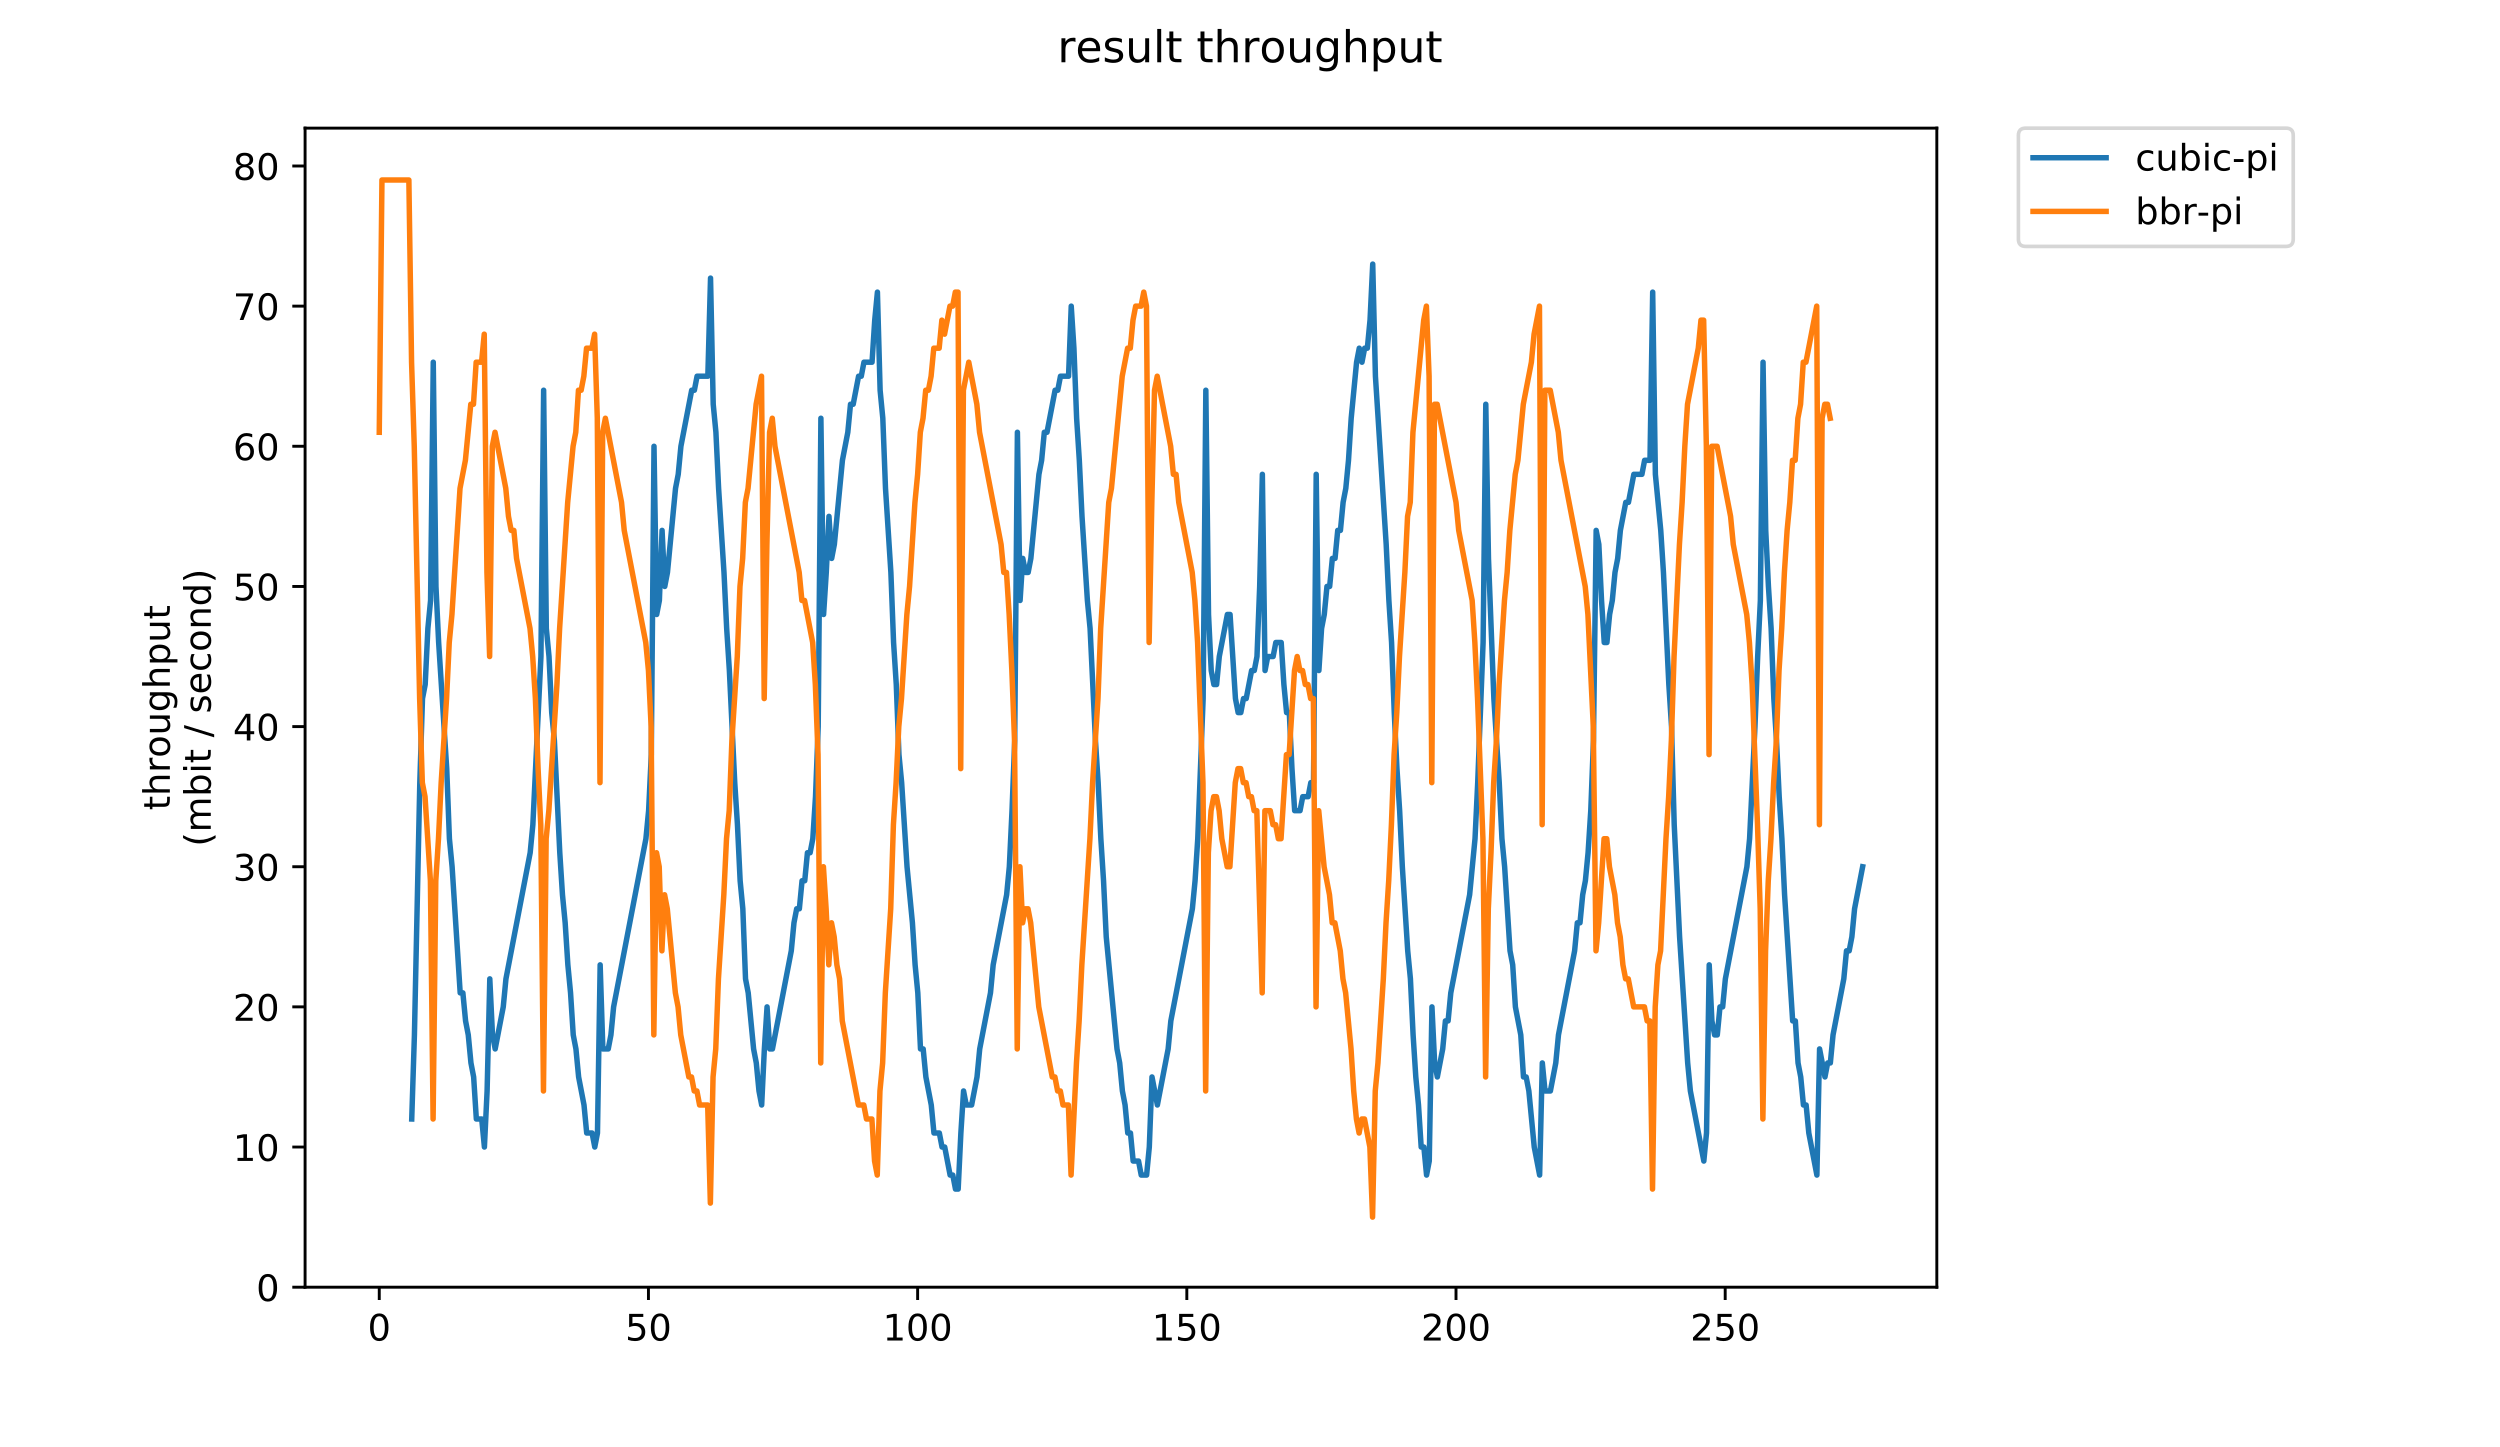 <?xml version="1.0" encoding="utf-8" standalone="no"?>
<!DOCTYPE svg PUBLIC "-//W3C//DTD SVG 1.1//EN"
  "http://www.w3.org/Graphics/SVG/1.1/DTD/svg11.dtd">
<!-- Created with matplotlib (https://matplotlib.org/) -->
<svg height="396pt" version="1.1" viewBox="0 0 684 396" width="684pt" xmlns="http://www.w3.org/2000/svg" xmlns:xlink="http://www.w3.org/1999/xlink">
 <defs>
  <style type="text/css">
*{stroke-linecap:butt;stroke-linejoin:round;}
  </style>
 </defs>
 <g id="figure_1">
  <g id="patch_1">
   <path d="M 0 396 
L 684 396 
L 684 0 
L 0 0 
z
" style="fill:#ffffff;"/>
  </g>
  <g id="axes_1">
   <g id="patch_2">
    <path d="M 83.472 352.174 
L 529.913 352.174 
L 529.913 35.062 
L 83.472 35.062 
z
" style="fill:#ffffff;"/>
   </g>
   <g id="matplotlib.axis_1">
    <g id="xtick_1">
     <g id="line2d_1">
      <defs>
       <path d="M 0 0 
L 0 3.5 
" id="m5ef81ee1d2" style="stroke:#000000;stroke-width:0.8;"/>
      </defs>
      <g>
       <use style="stroke:#000000;stroke-width:0.8;" x="103.765" xlink:href="#m5ef81ee1d2" y="352.174"/>
      </g>
     </g>
     <g id="text_1">
      <!-- 0 -->
      <defs>
       <path d="M 31.781 66.406 
Q 24.172 66.406 20.328 58.906 
Q 16.5 51.422 16.5 36.375 
Q 16.5 21.391 20.328 13.891 
Q 24.172 6.391 31.781 6.391 
Q 39.453 6.391 43.281 13.891 
Q 47.125 21.391 47.125 36.375 
Q 47.125 51.422 43.281 58.906 
Q 39.453 66.406 31.781 66.406 
z
M 31.781 74.219 
Q 44.047 74.219 50.516 64.516 
Q 56.984 54.828 56.984 36.375 
Q 56.984 17.969 50.516 8.266 
Q 44.047 -1.422 31.781 -1.422 
Q 19.531 -1.422 13.062 8.266 
Q 6.594 17.969 6.594 36.375 
Q 6.594 54.828 13.062 64.516 
Q 19.531 74.219 31.781 74.219 
z
" id="DejaVuSans-48"/>
      </defs>
      <g transform="translate(100.584 366.773)scale(0.1 -0.1)">
       <use xlink:href="#DejaVuSans-48"/>
      </g>
     </g>
    </g>
    <g id="xtick_2">
     <g id="line2d_2">
      <g>
       <use style="stroke:#000000;stroke-width:0.8;" x="177.415" xlink:href="#m5ef81ee1d2" y="352.174"/>
      </g>
     </g>
     <g id="text_2">
      <!-- 50 -->
      <defs>
       <path d="M 10.797 72.906 
L 49.516 72.906 
L 49.516 64.594 
L 19.828 64.594 
L 19.828 46.734 
Q 21.969 47.469 24.109 47.828 
Q 26.266 48.188 28.422 48.188 
Q 40.625 48.188 47.75 41.5 
Q 54.891 34.812 54.891 23.391 
Q 54.891 11.625 47.562 5.094 
Q 40.234 -1.422 26.906 -1.422 
Q 22.312 -1.422 17.547 -0.641 
Q 12.797 0.141 7.719 1.703 
L 7.719 11.625 
Q 12.109 9.234 16.797 8.062 
Q 21.484 6.891 26.703 6.891 
Q 35.156 6.891 40.078 11.328 
Q 45.016 15.766 45.016 23.391 
Q 45.016 31 40.078 35.438 
Q 35.156 39.891 26.703 39.891 
Q 22.75 39.891 18.812 39.016 
Q 14.891 38.141 10.797 36.281 
z
" id="DejaVuSans-53"/>
      </defs>
      <g transform="translate(171.052 366.773)scale(0.1 -0.1)">
       <use xlink:href="#DejaVuSans-53"/>
       <use x="63.623" xlink:href="#DejaVuSans-48"/>
      </g>
     </g>
    </g>
    <g id="xtick_3">
     <g id="line2d_3">
      <g>
       <use style="stroke:#000000;stroke-width:0.8;" x="251.064" xlink:href="#m5ef81ee1d2" y="352.174"/>
      </g>
     </g>
     <g id="text_3">
      <!-- 100 -->
      <defs>
       <path d="M 12.406 8.297 
L 28.516 8.297 
L 28.516 63.922 
L 10.984 60.406 
L 10.984 69.391 
L 28.422 72.906 
L 38.281 72.906 
L 38.281 8.297 
L 54.391 8.297 
L 54.391 0 
L 12.406 0 
z
" id="DejaVuSans-49"/>
      </defs>
      <g transform="translate(241.521 366.773)scale(0.1 -0.1)">
       <use xlink:href="#DejaVuSans-49"/>
       <use x="63.623" xlink:href="#DejaVuSans-48"/>
       <use x="127.246" xlink:href="#DejaVuSans-48"/>
      </g>
     </g>
    </g>
    <g id="xtick_4">
     <g id="line2d_4">
      <g>
       <use style="stroke:#000000;stroke-width:0.8;" x="324.714" xlink:href="#m5ef81ee1d2" y="352.174"/>
      </g>
     </g>
     <g id="text_4">
      <!-- 150 -->
      <g transform="translate(315.17 366.773)scale(0.1 -0.1)">
       <use xlink:href="#DejaVuSans-49"/>
       <use x="63.623" xlink:href="#DejaVuSans-53"/>
       <use x="127.246" xlink:href="#DejaVuSans-48"/>
      </g>
     </g>
    </g>
    <g id="xtick_5">
     <g id="line2d_5">
      <g>
       <use style="stroke:#000000;stroke-width:0.8;" x="398.364" xlink:href="#m5ef81ee1d2" y="352.174"/>
      </g>
     </g>
     <g id="text_5">
      <!-- 200 -->
      <defs>
       <path d="M 19.188 8.297 
L 53.609 8.297 
L 53.609 0 
L 7.328 0 
L 7.328 8.297 
Q 12.938 14.109 22.625 23.891 
Q 32.328 33.688 34.812 36.531 
Q 39.547 41.844 41.422 45.531 
Q 43.312 49.219 43.312 52.781 
Q 43.312 58.594 39.234 62.25 
Q 35.156 65.922 28.609 65.922 
Q 23.969 65.922 18.812 64.312 
Q 13.672 62.703 7.812 59.422 
L 7.812 69.391 
Q 13.766 71.781 18.938 73 
Q 24.125 74.219 28.422 74.219 
Q 39.75 74.219 46.484 68.547 
Q 53.219 62.891 53.219 53.422 
Q 53.219 48.922 51.531 44.891 
Q 49.859 40.875 45.406 35.406 
Q 44.188 33.984 37.641 27.219 
Q 31.109 20.453 19.188 8.297 
z
" id="DejaVuSans-50"/>
      </defs>
      <g transform="translate(388.82 366.773)scale(0.1 -0.1)">
       <use xlink:href="#DejaVuSans-50"/>
       <use x="63.623" xlink:href="#DejaVuSans-48"/>
       <use x="127.246" xlink:href="#DejaVuSans-48"/>
      </g>
     </g>
    </g>
    <g id="xtick_6">
     <g id="line2d_6">
      <g>
       <use style="stroke:#000000;stroke-width:0.8;" x="472.013" xlink:href="#m5ef81ee1d2" y="352.174"/>
      </g>
     </g>
     <g id="text_6">
      <!-- 250 -->
      <g transform="translate(462.469 366.773)scale(0.1 -0.1)">
       <use xlink:href="#DejaVuSans-50"/>
       <use x="63.623" xlink:href="#DejaVuSans-53"/>
       <use x="127.246" xlink:href="#DejaVuSans-48"/>
      </g>
     </g>
    </g>
   </g>
   <g id="matplotlib.axis_2">
    <g id="ytick_1">
     <g id="line2d_7">
      <defs>
       <path d="M 0 0 
L -3.5 0 
" id="me35ad7476f" style="stroke:#000000;stroke-width:0.8;"/>
      </defs>
      <g>
       <use style="stroke:#000000;stroke-width:0.8;" x="83.472" xlink:href="#me35ad7476f" y="352.174"/>
      </g>
     </g>
     <g id="text_7">
      <!-- 0 -->
      <g transform="translate(70.11 355.973)scale(0.1 -0.1)">
       <use xlink:href="#DejaVuSans-48"/>
      </g>
     </g>
    </g>
    <g id="ytick_2">
     <g id="line2d_8">
      <g>
       <use style="stroke:#000000;stroke-width:0.8;" x="83.472" xlink:href="#me35ad7476f" y="313.829"/>
      </g>
     </g>
     <g id="text_8">
      <!-- 10 -->
      <g transform="translate(63.747 317.629)scale(0.1 -0.1)">
       <use xlink:href="#DejaVuSans-49"/>
       <use x="63.623" xlink:href="#DejaVuSans-48"/>
      </g>
     </g>
    </g>
    <g id="ytick_3">
     <g id="line2d_9">
      <g>
       <use style="stroke:#000000;stroke-width:0.8;" x="83.472" xlink:href="#me35ad7476f" y="275.485"/>
      </g>
     </g>
     <g id="text_9">
      <!-- 20 -->
      <g transform="translate(63.747 279.284)scale(0.1 -0.1)">
       <use xlink:href="#DejaVuSans-50"/>
       <use x="63.623" xlink:href="#DejaVuSans-48"/>
      </g>
     </g>
    </g>
    <g id="ytick_4">
     <g id="line2d_10">
      <g>
       <use style="stroke:#000000;stroke-width:0.8;" x="83.472" xlink:href="#me35ad7476f" y="237.14"/>
      </g>
     </g>
     <g id="text_10">
      <!-- 30 -->
      <defs>
       <path d="M 40.578 39.312 
Q 47.656 37.797 51.625 33 
Q 55.609 28.219 55.609 21.188 
Q 55.609 10.406 48.188 4.484 
Q 40.766 -1.422 27.094 -1.422 
Q 22.516 -1.422 17.656 -0.516 
Q 12.797 0.391 7.625 2.203 
L 7.625 11.719 
Q 11.719 9.328 16.594 8.109 
Q 21.484 6.891 26.812 6.891 
Q 36.078 6.891 40.938 10.547 
Q 45.797 14.203 45.797 21.188 
Q 45.797 27.641 41.281 31.266 
Q 36.766 34.906 28.719 34.906 
L 20.219 34.906 
L 20.219 43.016 
L 29.109 43.016 
Q 36.375 43.016 40.234 45.922 
Q 44.094 48.828 44.094 54.297 
Q 44.094 59.906 40.109 62.906 
Q 36.141 65.922 28.719 65.922 
Q 24.656 65.922 20.016 65.031 
Q 15.375 64.156 9.812 62.312 
L 9.812 71.094 
Q 15.438 72.656 20.344 73.438 
Q 25.25 74.219 29.594 74.219 
Q 40.828 74.219 47.359 69.109 
Q 53.906 64.016 53.906 55.328 
Q 53.906 49.266 50.438 45.094 
Q 46.969 40.922 40.578 39.312 
z
" id="DejaVuSans-51"/>
      </defs>
      <g transform="translate(63.747 240.939)scale(0.1 -0.1)">
       <use xlink:href="#DejaVuSans-51"/>
       <use x="63.623" xlink:href="#DejaVuSans-48"/>
      </g>
     </g>
    </g>
    <g id="ytick_5">
     <g id="line2d_11">
      <g>
       <use style="stroke:#000000;stroke-width:0.8;" x="83.472" xlink:href="#me35ad7476f" y="198.795"/>
      </g>
     </g>
     <g id="text_11">
      <!-- 40 -->
      <defs>
       <path d="M 37.797 64.312 
L 12.891 25.391 
L 37.797 25.391 
z
M 35.203 72.906 
L 47.609 72.906 
L 47.609 25.391 
L 58.016 25.391 
L 58.016 17.188 
L 47.609 17.188 
L 47.609 0 
L 37.797 0 
L 37.797 17.188 
L 4.891 17.188 
L 4.891 26.703 
z
" id="DejaVuSans-52"/>
      </defs>
      <g transform="translate(63.747 202.594)scale(0.1 -0.1)">
       <use xlink:href="#DejaVuSans-52"/>
       <use x="63.623" xlink:href="#DejaVuSans-48"/>
      </g>
     </g>
    </g>
    <g id="ytick_6">
     <g id="line2d_12">
      <g>
       <use style="stroke:#000000;stroke-width:0.8;" x="83.472" xlink:href="#me35ad7476f" y="160.45"/>
      </g>
     </g>
     <g id="text_12">
      <!-- 50 -->
      <g transform="translate(63.747 164.249)scale(0.1 -0.1)">
       <use xlink:href="#DejaVuSans-53"/>
       <use x="63.623" xlink:href="#DejaVuSans-48"/>
      </g>
     </g>
    </g>
    <g id="ytick_7">
     <g id="line2d_13">
      <g>
       <use style="stroke:#000000;stroke-width:0.8;" x="83.472" xlink:href="#me35ad7476f" y="122.105"/>
      </g>
     </g>
     <g id="text_13">
      <!-- 60 -->
      <defs>
       <path d="M 33.016 40.375 
Q 26.375 40.375 22.484 35.828 
Q 18.609 31.297 18.609 23.391 
Q 18.609 15.531 22.484 10.953 
Q 26.375 6.391 33.016 6.391 
Q 39.656 6.391 43.531 10.953 
Q 47.406 15.531 47.406 23.391 
Q 47.406 31.297 43.531 35.828 
Q 39.656 40.375 33.016 40.375 
z
M 52.594 71.297 
L 52.594 62.312 
Q 48.875 64.062 45.094 64.984 
Q 41.312 65.922 37.594 65.922 
Q 27.828 65.922 22.672 59.328 
Q 17.531 52.734 16.797 39.406 
Q 19.672 43.656 24.016 45.922 
Q 28.375 48.188 33.594 48.188 
Q 44.578 48.188 50.953 41.516 
Q 57.328 34.859 57.328 23.391 
Q 57.328 12.156 50.688 5.359 
Q 44.047 -1.422 33.016 -1.422 
Q 20.359 -1.422 13.672 8.266 
Q 6.984 17.969 6.984 36.375 
Q 6.984 53.656 15.188 63.938 
Q 23.391 74.219 37.203 74.219 
Q 40.922 74.219 44.703 73.484 
Q 48.484 72.75 52.594 71.297 
z
" id="DejaVuSans-54"/>
      </defs>
      <g transform="translate(63.747 125.904)scale(0.1 -0.1)">
       <use xlink:href="#DejaVuSans-54"/>
       <use x="63.623" xlink:href="#DejaVuSans-48"/>
      </g>
     </g>
    </g>
    <g id="ytick_8">
     <g id="line2d_14">
      <g>
       <use style="stroke:#000000;stroke-width:0.8;" x="83.472" xlink:href="#me35ad7476f" y="83.76"/>
      </g>
     </g>
     <g id="text_14">
      <!-- 70 -->
      <defs>
       <path d="M 8.203 72.906 
L 55.078 72.906 
L 55.078 68.703 
L 28.609 0 
L 18.312 0 
L 43.219 64.594 
L 8.203 64.594 
z
" id="DejaVuSans-55"/>
      </defs>
      <g transform="translate(63.747 87.56)scale(0.1 -0.1)">
       <use xlink:href="#DejaVuSans-55"/>
       <use x="63.623" xlink:href="#DejaVuSans-48"/>
      </g>
     </g>
    </g>
    <g id="ytick_9">
     <g id="line2d_15">
      <g>
       <use style="stroke:#000000;stroke-width:0.8;" x="83.472" xlink:href="#me35ad7476f" y="45.416"/>
      </g>
     </g>
     <g id="text_15">
      <!-- 80 -->
      <defs>
       <path d="M 31.781 34.625 
Q 24.75 34.625 20.719 30.859 
Q 16.703 27.094 16.703 20.516 
Q 16.703 13.922 20.719 10.156 
Q 24.75 6.391 31.781 6.391 
Q 38.812 6.391 42.859 10.172 
Q 46.922 13.969 46.922 20.516 
Q 46.922 27.094 42.891 30.859 
Q 38.875 34.625 31.781 34.625 
z
M 21.922 38.812 
Q 15.578 40.375 12.031 44.719 
Q 8.5 49.078 8.5 55.328 
Q 8.5 64.062 14.719 69.141 
Q 20.953 74.219 31.781 74.219 
Q 42.672 74.219 48.875 69.141 
Q 55.078 64.062 55.078 55.328 
Q 55.078 49.078 51.531 44.719 
Q 48 40.375 41.703 38.812 
Q 48.828 37.156 52.797 32.312 
Q 56.781 27.484 56.781 20.516 
Q 56.781 9.906 50.312 4.234 
Q 43.844 -1.422 31.781 -1.422 
Q 19.734 -1.422 13.25 4.234 
Q 6.781 9.906 6.781 20.516 
Q 6.781 27.484 10.781 32.312 
Q 14.797 37.156 21.922 38.812 
z
M 18.312 54.391 
Q 18.312 48.734 21.844 45.562 
Q 25.391 42.391 31.781 42.391 
Q 38.141 42.391 41.719 45.562 
Q 45.312 48.734 45.312 54.391 
Q 45.312 60.062 41.719 63.234 
Q 38.141 66.406 31.781 66.406 
Q 25.391 66.406 21.844 63.234 
Q 18.312 60.062 18.312 54.391 
z
" id="DejaVuSans-56"/>
      </defs>
      <g transform="translate(63.747 49.215)scale(0.1 -0.1)">
       <use xlink:href="#DejaVuSans-56"/>
       <use x="63.623" xlink:href="#DejaVuSans-48"/>
      </g>
     </g>
    </g>
    <g id="text_16">
     <!-- throughput -->
     <defs>
      <path d="M 18.312 70.219 
L 18.312 54.688 
L 36.812 54.688 
L 36.812 47.703 
L 18.312 47.703 
L 18.312 18.016 
Q 18.312 11.328 20.141 9.422 
Q 21.969 7.516 27.594 7.516 
L 36.812 7.516 
L 36.812 0 
L 27.594 0 
Q 17.188 0 13.234 3.875 
Q 9.281 7.766 9.281 18.016 
L 9.281 47.703 
L 2.688 47.703 
L 2.688 54.688 
L 9.281 54.688 
L 9.281 70.219 
z
" id="DejaVuSans-116"/>
      <path d="M 54.891 33.016 
L 54.891 0 
L 45.906 0 
L 45.906 32.719 
Q 45.906 40.484 42.875 44.328 
Q 39.844 48.188 33.797 48.188 
Q 26.516 48.188 22.312 43.547 
Q 18.109 38.922 18.109 30.906 
L 18.109 0 
L 9.078 0 
L 9.078 75.984 
L 18.109 75.984 
L 18.109 46.188 
Q 21.344 51.125 25.703 53.562 
Q 30.078 56 35.797 56 
Q 45.219 56 50.047 50.172 
Q 54.891 44.344 54.891 33.016 
z
" id="DejaVuSans-104"/>
      <path d="M 41.109 46.297 
Q 39.594 47.172 37.812 47.578 
Q 36.031 48 33.891 48 
Q 26.266 48 22.188 43.047 
Q 18.109 38.094 18.109 28.812 
L 18.109 0 
L 9.078 0 
L 9.078 54.688 
L 18.109 54.688 
L 18.109 46.188 
Q 20.953 51.172 25.484 53.578 
Q 30.031 56 36.531 56 
Q 37.453 56 38.578 55.875 
Q 39.703 55.766 41.062 55.516 
z
" id="DejaVuSans-114"/>
      <path d="M 30.609 48.391 
Q 23.391 48.391 19.188 42.75 
Q 14.984 37.109 14.984 27.297 
Q 14.984 17.484 19.156 11.844 
Q 23.344 6.203 30.609 6.203 
Q 37.797 6.203 41.984 11.859 
Q 46.188 17.531 46.188 27.297 
Q 46.188 37.016 41.984 42.703 
Q 37.797 48.391 30.609 48.391 
z
M 30.609 56 
Q 42.328 56 49.016 48.375 
Q 55.719 40.766 55.719 27.297 
Q 55.719 13.875 49.016 6.219 
Q 42.328 -1.422 30.609 -1.422 
Q 18.844 -1.422 12.172 6.219 
Q 5.516 13.875 5.516 27.297 
Q 5.516 40.766 12.172 48.375 
Q 18.844 56 30.609 56 
z
" id="DejaVuSans-111"/>
      <path d="M 8.5 21.578 
L 8.5 54.688 
L 17.484 54.688 
L 17.484 21.922 
Q 17.484 14.156 20.5 10.266 
Q 23.531 6.391 29.594 6.391 
Q 36.859 6.391 41.078 11.031 
Q 45.312 15.672 45.312 23.688 
L 45.312 54.688 
L 54.297 54.688 
L 54.297 0 
L 45.312 0 
L 45.312 8.406 
Q 42.047 3.422 37.719 1 
Q 33.406 -1.422 27.688 -1.422 
Q 18.266 -1.422 13.375 4.438 
Q 8.5 10.297 8.5 21.578 
z
M 31.109 56 
z
" id="DejaVuSans-117"/>
      <path d="M 45.406 27.984 
Q 45.406 37.75 41.375 43.109 
Q 37.359 48.484 30.078 48.484 
Q 22.859 48.484 18.828 43.109 
Q 14.797 37.75 14.797 27.984 
Q 14.797 18.266 18.828 12.891 
Q 22.859 7.516 30.078 7.516 
Q 37.359 7.516 41.375 12.891 
Q 45.406 18.266 45.406 27.984 
z
M 54.391 6.781 
Q 54.391 -7.172 48.188 -13.984 
Q 42 -20.797 29.203 -20.797 
Q 24.469 -20.797 20.266 -20.094 
Q 16.062 -19.391 12.109 -17.922 
L 12.109 -9.188 
Q 16.062 -11.328 19.922 -12.344 
Q 23.781 -13.375 27.781 -13.375 
Q 36.625 -13.375 41.016 -8.766 
Q 45.406 -4.156 45.406 5.172 
L 45.406 9.625 
Q 42.625 4.781 38.281 2.391 
Q 33.938 0 27.875 0 
Q 17.828 0 11.672 7.656 
Q 5.516 15.328 5.516 27.984 
Q 5.516 40.672 11.672 48.328 
Q 17.828 56 27.875 56 
Q 33.938 56 38.281 53.609 
Q 42.625 51.219 45.406 46.391 
L 45.406 54.688 
L 54.391 54.688 
z
" id="DejaVuSans-103"/>
      <path d="M 18.109 8.203 
L 18.109 -20.797 
L 9.078 -20.797 
L 9.078 54.688 
L 18.109 54.688 
L 18.109 46.391 
Q 20.953 51.266 25.266 53.625 
Q 29.594 56 35.594 56 
Q 45.562 56 51.781 48.094 
Q 58.016 40.188 58.016 27.297 
Q 58.016 14.406 51.781 6.484 
Q 45.562 -1.422 35.594 -1.422 
Q 29.594 -1.422 25.266 0.953 
Q 20.953 3.328 18.109 8.203 
z
M 48.688 27.297 
Q 48.688 37.203 44.609 42.844 
Q 40.531 48.484 33.406 48.484 
Q 26.266 48.484 22.188 42.844 
Q 18.109 37.203 18.109 27.297 
Q 18.109 17.391 22.188 11.75 
Q 26.266 6.109 33.406 6.109 
Q 40.531 6.109 44.609 11.75 
Q 48.688 17.391 48.688 27.297 
z
" id="DejaVuSans-112"/>
     </defs>
     <g transform="translate(46.47 221.675)rotate(-90)scale(0.1 -0.1)">
      <use xlink:href="#DejaVuSans-116"/>
      <use x="39.209" xlink:href="#DejaVuSans-104"/>
      <use x="102.588" xlink:href="#DejaVuSans-114"/>
      <use x="143.67" xlink:href="#DejaVuSans-111"/>
      <use x="204.852" xlink:href="#DejaVuSans-117"/>
      <use x="268.23" xlink:href="#DejaVuSans-103"/>
      <use x="331.707" xlink:href="#DejaVuSans-104"/>
      <use x="395.086" xlink:href="#DejaVuSans-112"/>
      <use x="458.562" xlink:href="#DejaVuSans-117"/>
      <use x="521.941" xlink:href="#DejaVuSans-116"/>
     </g>
     <!-- (mbit / second) -->
     <defs>
      <path d="M 31 75.875 
Q 24.469 64.656 21.281 53.656 
Q 18.109 42.672 18.109 31.391 
Q 18.109 20.125 21.312 9.062 
Q 24.516 -2 31 -13.188 
L 23.188 -13.188 
Q 15.875 -1.703 12.234 9.375 
Q 8.594 20.453 8.594 31.391 
Q 8.594 42.281 12.203 53.312 
Q 15.828 64.359 23.188 75.875 
z
" id="DejaVuSans-40"/>
      <path d="M 52 44.188 
Q 55.375 50.25 60.062 53.125 
Q 64.75 56 71.094 56 
Q 79.641 56 84.281 50.016 
Q 88.922 44.047 88.922 33.016 
L 88.922 0 
L 79.891 0 
L 79.891 32.719 
Q 79.891 40.578 77.094 44.375 
Q 74.312 48.188 68.609 48.188 
Q 61.625 48.188 57.562 43.547 
Q 53.516 38.922 53.516 30.906 
L 53.516 0 
L 44.484 0 
L 44.484 32.719 
Q 44.484 40.625 41.703 44.406 
Q 38.922 48.188 33.109 48.188 
Q 26.219 48.188 22.156 43.531 
Q 18.109 38.875 18.109 30.906 
L 18.109 0 
L 9.078 0 
L 9.078 54.688 
L 18.109 54.688 
L 18.109 46.188 
Q 21.188 51.219 25.484 53.609 
Q 29.781 56 35.688 56 
Q 41.656 56 45.828 52.969 
Q 50 49.953 52 44.188 
z
" id="DejaVuSans-109"/>
      <path d="M 48.688 27.297 
Q 48.688 37.203 44.609 42.844 
Q 40.531 48.484 33.406 48.484 
Q 26.266 48.484 22.188 42.844 
Q 18.109 37.203 18.109 27.297 
Q 18.109 17.391 22.188 11.75 
Q 26.266 6.109 33.406 6.109 
Q 40.531 6.109 44.609 11.75 
Q 48.688 17.391 48.688 27.297 
z
M 18.109 46.391 
Q 20.953 51.266 25.266 53.625 
Q 29.594 56 35.594 56 
Q 45.562 56 51.781 48.094 
Q 58.016 40.188 58.016 27.297 
Q 58.016 14.406 51.781 6.484 
Q 45.562 -1.422 35.594 -1.422 
Q 29.594 -1.422 25.266 0.953 
Q 20.953 3.328 18.109 8.203 
L 18.109 0 
L 9.078 0 
L 9.078 75.984 
L 18.109 75.984 
z
" id="DejaVuSans-98"/>
      <path d="M 9.422 54.688 
L 18.406 54.688 
L 18.406 0 
L 9.422 0 
z
M 9.422 75.984 
L 18.406 75.984 
L 18.406 64.594 
L 9.422 64.594 
z
" id="DejaVuSans-105"/>
      <path id="DejaVuSans-32"/>
      <path d="M 25.391 72.906 
L 33.688 72.906 
L 8.297 -9.281 
L 0 -9.281 
z
" id="DejaVuSans-47"/>
      <path d="M 44.281 53.078 
L 44.281 44.578 
Q 40.484 46.531 36.375 47.5 
Q 32.281 48.484 27.875 48.484 
Q 21.188 48.484 17.844 46.438 
Q 14.5 44.391 14.5 40.281 
Q 14.5 37.156 16.891 35.375 
Q 19.281 33.594 26.516 31.984 
L 29.594 31.297 
Q 39.156 29.25 43.188 25.516 
Q 47.219 21.781 47.219 15.094 
Q 47.219 7.469 41.188 3.016 
Q 35.156 -1.422 24.609 -1.422 
Q 20.219 -1.422 15.453 -0.562 
Q 10.688 0.297 5.422 2 
L 5.422 11.281 
Q 10.406 8.688 15.234 7.391 
Q 20.062 6.109 24.812 6.109 
Q 31.156 6.109 34.562 8.281 
Q 37.984 10.453 37.984 14.406 
Q 37.984 18.062 35.516 20.016 
Q 33.062 21.969 24.703 23.781 
L 21.578 24.516 
Q 13.234 26.266 9.516 29.906 
Q 5.812 33.547 5.812 39.891 
Q 5.812 47.609 11.281 51.797 
Q 16.75 56 26.812 56 
Q 31.781 56 36.172 55.266 
Q 40.578 54.547 44.281 53.078 
z
" id="DejaVuSans-115"/>
      <path d="M 56.203 29.594 
L 56.203 25.203 
L 14.891 25.203 
Q 15.484 15.922 20.484 11.062 
Q 25.484 6.203 34.422 6.203 
Q 39.594 6.203 44.453 7.469 
Q 49.312 8.734 54.109 11.281 
L 54.109 2.781 
Q 49.266 0.734 44.188 -0.344 
Q 39.109 -1.422 33.891 -1.422 
Q 20.797 -1.422 13.156 6.188 
Q 5.516 13.812 5.516 26.812 
Q 5.516 40.234 12.766 48.109 
Q 20.016 56 32.328 56 
Q 43.359 56 49.781 48.891 
Q 56.203 41.797 56.203 29.594 
z
M 47.219 32.234 
Q 47.125 39.594 43.094 43.984 
Q 39.062 48.391 32.422 48.391 
Q 24.906 48.391 20.391 44.141 
Q 15.875 39.891 15.188 32.172 
z
" id="DejaVuSans-101"/>
      <path d="M 48.781 52.594 
L 48.781 44.188 
Q 44.969 46.297 41.141 47.344 
Q 37.312 48.391 33.406 48.391 
Q 24.656 48.391 19.812 42.844 
Q 14.984 37.312 14.984 27.297 
Q 14.984 17.281 19.812 11.734 
Q 24.656 6.203 33.406 6.203 
Q 37.312 6.203 41.141 7.25 
Q 44.969 8.297 48.781 10.406 
L 48.781 2.094 
Q 45.016 0.344 40.984 -0.531 
Q 36.969 -1.422 32.422 -1.422 
Q 20.062 -1.422 12.781 6.344 
Q 5.516 14.109 5.516 27.297 
Q 5.516 40.672 12.859 48.328 
Q 20.219 56 33.016 56 
Q 37.156 56 41.109 55.141 
Q 45.062 54.297 48.781 52.594 
z
" id="DejaVuSans-99"/>
      <path d="M 54.891 33.016 
L 54.891 0 
L 45.906 0 
L 45.906 32.719 
Q 45.906 40.484 42.875 44.328 
Q 39.844 48.188 33.797 48.188 
Q 26.516 48.188 22.312 43.547 
Q 18.109 38.922 18.109 30.906 
L 18.109 0 
L 9.078 0 
L 9.078 54.688 
L 18.109 54.688 
L 18.109 46.188 
Q 21.344 51.125 25.703 53.562 
Q 30.078 56 35.797 56 
Q 45.219 56 50.047 50.172 
Q 54.891 44.344 54.891 33.016 
z
" id="DejaVuSans-110"/>
      <path d="M 45.406 46.391 
L 45.406 75.984 
L 54.391 75.984 
L 54.391 0 
L 45.406 0 
L 45.406 8.203 
Q 42.578 3.328 38.25 0.953 
Q 33.938 -1.422 27.875 -1.422 
Q 17.969 -1.422 11.734 6.484 
Q 5.516 14.406 5.516 27.297 
Q 5.516 40.188 11.734 48.094 
Q 17.969 56 27.875 56 
Q 33.938 56 38.25 53.625 
Q 42.578 51.266 45.406 46.391 
z
M 14.797 27.297 
Q 14.797 17.391 18.875 11.75 
Q 22.953 6.109 30.078 6.109 
Q 37.203 6.109 41.297 11.75 
Q 45.406 17.391 45.406 27.297 
Q 45.406 37.203 41.297 42.844 
Q 37.203 48.484 30.078 48.484 
Q 22.953 48.484 18.875 42.844 
Q 14.797 37.203 14.797 27.297 
z
" id="DejaVuSans-100"/>
      <path d="M 8.016 75.875 
L 15.828 75.875 
Q 23.141 64.359 26.781 53.312 
Q 30.422 42.281 30.422 31.391 
Q 30.422 20.453 26.781 9.375 
Q 23.141 -1.703 15.828 -13.188 
L 8.016 -13.188 
Q 14.5 -2 17.703 9.062 
Q 20.906 20.125 20.906 31.391 
Q 20.906 42.672 17.703 53.656 
Q 14.5 64.656 8.016 75.875 
z
" id="DejaVuSans-41"/>
     </defs>
     <g transform="translate(57.668 231.609)rotate(-90)scale(0.1 -0.1)">
      <use xlink:href="#DejaVuSans-40"/>
      <use x="39.014" xlink:href="#DejaVuSans-109"/>
      <use x="136.426" xlink:href="#DejaVuSans-98"/>
      <use x="199.902" xlink:href="#DejaVuSans-105"/>
      <use x="227.686" xlink:href="#DejaVuSans-116"/>
      <use x="266.895" xlink:href="#DejaVuSans-32"/>
      <use x="298.682" xlink:href="#DejaVuSans-47"/>
      <use x="332.373" xlink:href="#DejaVuSans-32"/>
      <use x="364.16" xlink:href="#DejaVuSans-115"/>
      <use x="416.26" xlink:href="#DejaVuSans-101"/>
      <use x="477.783" xlink:href="#DejaVuSans-99"/>
      <use x="532.764" xlink:href="#DejaVuSans-111"/>
      <use x="593.945" xlink:href="#DejaVuSans-110"/>
      <use x="657.324" xlink:href="#DejaVuSans-100"/>
      <use x="720.801" xlink:href="#DejaVuSans-41"/>
     </g>
    </g>
   </g>
   <g id="line2d_16">
    <path clip-path="url(#pbb7db8fe00)" d="M 112.649 306.16 
L 113.385 283.153 
L 114.858 214.133 
L 115.595 191.126 
L 116.331 187.291 
L 117.068 171.954 
L 117.804 164.285 
L 118.541 99.098 
L 119.277 160.45 
L 120.014 175.788 
L 122.223 210.298 
L 122.96 229.471 
L 123.696 237.14 
L 125.906 271.65 
L 126.642 271.65 
L 127.379 279.319 
L 128.115 283.153 
L 128.852 290.822 
L 129.588 294.657 
L 130.325 306.16 
L 131.798 306.16 
L 132.534 313.829 
L 133.271 298.491 
L 134.007 267.816 
L 134.744 283.153 
L 135.48 286.988 
L 137.69 275.485 
L 138.426 267.816 
L 145.055 233.305 
L 145.791 225.636 
L 148.001 179.622 
L 148.737 106.767 
L 149.474 171.954 
L 150.21 179.622 
L 150.947 194.96 
L 151.683 202.629 
L 153.156 233.305 
L 153.893 244.809 
L 154.629 252.478 
L 155.366 263.981 
L 156.102 271.65 
L 156.838 283.153 
L 157.575 286.988 
L 158.311 294.657 
L 159.784 302.326 
L 160.521 309.995 
L 161.994 309.995 
L 162.73 313.829 
L 163.467 309.995 
L 164.203 263.981 
L 164.94 286.988 
L 166.413 286.988 
L 167.149 283.153 
L 167.886 275.485 
L 176.724 229.471 
L 177.46 221.802 
L 178.197 206.464 
L 178.933 122.105 
L 179.67 168.119 
L 180.406 164.285 
L 181.143 145.112 
L 181.879 160.45 
L 182.616 156.616 
L 184.825 133.609 
L 185.562 129.774 
L 186.298 122.105 
L 189.244 106.767 
L 189.981 106.767 
L 190.717 102.933 
L 193.663 102.933 
L 194.4 76.091 
L 195.136 110.602 
L 195.873 118.271 
L 196.609 133.609 
L 198.082 156.616 
L 198.819 171.954 
L 199.555 183.457 
L 201.028 214.133 
L 201.765 225.636 
L 202.501 240.974 
L 203.238 248.643 
L 203.974 267.816 
L 204.711 271.65 
L 206.184 286.988 
L 206.92 290.822 
L 207.657 298.491 
L 208.393 302.326 
L 209.13 286.988 
L 209.866 275.485 
L 210.603 286.988 
L 211.339 286.988 
L 216.495 260.147 
L 217.231 252.478 
L 217.968 248.643 
L 218.704 248.643 
L 219.441 240.974 
L 220.177 240.974 
L 220.914 233.305 
L 221.65 233.305 
L 222.387 229.471 
L 223.123 217.967 
L 223.86 198.795 
L 224.596 114.436 
L 225.333 168.119 
L 226.069 156.616 
L 226.806 141.278 
L 227.542 152.781 
L 228.279 148.947 
L 230.488 125.94 
L 231.961 118.271 
L 232.698 110.602 
L 233.434 110.602 
L 234.907 102.933 
L 235.644 102.933 
L 236.38 99.098 
L 238.59 99.098 
L 239.326 87.595 
L 240.063 79.926 
L 240.799 106.767 
L 241.536 114.436 
L 242.272 133.609 
L 243.745 156.616 
L 244.482 175.788 
L 245.218 187.291 
L 245.955 206.464 
L 246.691 214.133 
L 248.164 237.14 
L 249.637 252.478 
L 250.374 263.981 
L 251.11 271.65 
L 251.847 286.988 
L 252.583 286.988 
L 253.32 294.657 
L 254.792 302.326 
L 255.529 309.995 
L 257.002 309.995 
L 257.738 313.829 
L 258.475 313.829 
L 259.948 321.498 
L 260.684 321.498 
L 261.421 325.333 
L 262.157 325.333 
L 262.894 309.995 
L 263.63 298.491 
L 264.367 302.326 
L 265.84 302.326 
L 267.313 294.657 
L 268.049 286.988 
L 270.995 271.65 
L 271.732 263.981 
L 275.414 244.809 
L 276.151 237.14 
L 276.887 221.802 
L 277.624 202.629 
L 278.36 118.271 
L 279.097 164.285 
L 279.833 152.781 
L 280.57 156.616 
L 281.306 156.616 
L 282.043 152.781 
L 284.252 129.774 
L 284.989 125.94 
L 285.725 118.271 
L 286.462 118.271 
L 288.671 106.767 
L 289.408 106.767 
L 290.144 102.933 
L 292.354 102.933 
L 293.09 83.76 
L 293.827 95.264 
L 294.563 114.436 
L 295.3 125.94 
L 296.036 141.278 
L 297.509 164.285 
L 298.246 171.954 
L 299.719 202.629 
L 300.455 214.133 
L 301.192 229.471 
L 301.928 240.974 
L 302.665 256.312 
L 305.611 286.988 
L 306.347 290.822 
L 307.084 298.491 
L 307.82 302.326 
L 308.557 309.995 
L 309.293 309.995 
L 310.03 317.664 
L 311.503 317.664 
L 312.239 321.498 
L 313.712 321.498 
L 314.449 313.829 
L 315.185 294.657 
L 316.658 302.326 
L 319.604 286.988 
L 320.341 279.319 
L 326.233 248.643 
L 326.969 240.974 
L 327.706 229.471 
L 329.179 191.126 
L 329.915 106.767 
L 330.652 168.119 
L 331.388 183.457 
L 332.125 187.291 
L 332.861 187.291 
L 333.598 179.622 
L 335.807 168.119 
L 336.544 168.119 
L 338.017 191.126 
L 338.753 194.96 
L 339.49 194.96 
L 340.226 191.126 
L 340.963 191.126 
L 342.436 183.457 
L 343.172 183.457 
L 343.909 179.622 
L 344.645 160.45 
L 345.382 129.774 
L 346.118 183.457 
L 346.855 179.622 
L 348.328 179.622 
L 349.064 175.788 
L 350.537 175.788 
L 351.274 187.291 
L 352.01 194.96 
L 352.747 194.96 
L 353.483 210.298 
L 354.219 221.802 
L 355.692 221.802 
L 356.429 217.967 
L 357.902 217.967 
L 358.638 214.133 
L 359.375 214.133 
L 360.111 129.774 
L 360.848 183.457 
L 361.584 171.954 
L 362.321 168.119 
L 363.057 160.45 
L 363.794 160.45 
L 364.53 152.781 
L 365.267 152.781 
L 366.003 145.112 
L 366.74 145.112 
L 367.476 137.443 
L 368.213 133.609 
L 368.949 125.94 
L 369.686 114.436 
L 371.159 99.098 
L 371.895 95.264 
L 372.632 99.098 
L 373.368 95.264 
L 374.105 95.264 
L 374.841 87.595 
L 375.578 72.257 
L 376.314 102.933 
L 379.26 148.947 
L 379.997 164.285 
L 380.733 175.788 
L 381.47 194.96 
L 382.206 210.298 
L 382.943 221.802 
L 383.679 237.14 
L 385.152 260.147 
L 385.889 267.816 
L 386.625 283.153 
L 387.362 294.657 
L 388.098 302.326 
L 388.835 313.829 
L 389.571 313.829 
L 390.308 321.498 
L 391.044 317.664 
L 391.781 275.485 
L 392.517 290.822 
L 393.254 294.657 
L 394.727 286.988 
L 395.463 279.319 
L 396.2 279.319 
L 396.936 271.65 
L 402.092 244.809 
L 403.565 229.471 
L 404.301 214.133 
L 405.774 175.788 
L 406.511 110.602 
L 407.247 152.781 
L 408.72 191.126 
L 410.193 214.133 
L 410.93 229.471 
L 411.666 237.14 
L 413.139 260.147 
L 413.876 263.981 
L 414.612 275.485 
L 416.085 283.153 
L 416.822 294.657 
L 417.558 294.657 
L 418.295 298.491 
L 419.768 313.829 
L 421.241 321.498 
L 421.977 290.822 
L 422.714 298.491 
L 424.187 298.491 
L 425.66 290.822 
L 426.396 283.153 
L 430.815 260.147 
L 431.552 252.478 
L 432.288 252.478 
L 433.025 244.809 
L 433.761 240.974 
L 434.498 233.305 
L 435.234 221.802 
L 435.971 202.629 
L 436.707 145.112 
L 437.444 148.947 
L 438.18 164.285 
L 438.917 175.788 
L 439.653 175.788 
L 440.39 168.119 
L 441.126 164.285 
L 441.863 156.616 
L 442.599 152.781 
L 443.336 145.112 
L 444.809 137.443 
L 445.545 137.443 
L 447.018 129.774 
L 449.228 129.774 
L 449.964 125.94 
L 451.437 125.94 
L 452.174 79.926 
L 452.91 129.774 
L 454.383 145.112 
L 455.119 156.616 
L 456.592 187.291 
L 457.329 198.795 
L 458.065 225.636 
L 459.538 256.312 
L 461.748 290.822 
L 462.484 298.491 
L 466.167 317.664 
L 466.903 309.995 
L 467.64 263.981 
L 468.376 279.319 
L 469.113 283.153 
L 469.849 283.153 
L 470.586 275.485 
L 471.322 275.485 
L 472.059 267.816 
L 477.951 237.14 
L 478.687 229.471 
L 480.16 198.795 
L 480.897 179.622 
L 481.633 164.285 
L 482.37 99.098 
L 483.106 145.112 
L 483.843 160.45 
L 484.579 171.954 
L 485.316 191.126 
L 486.052 202.629 
L 486.789 217.967 
L 487.525 229.471 
L 488.262 244.809 
L 490.471 279.319 
L 491.208 279.319 
L 491.944 290.822 
L 492.681 294.657 
L 493.417 302.326 
L 494.154 302.326 
L 494.89 309.995 
L 497.1 321.498 
L 497.836 286.988 
L 499.309 294.657 
L 500.046 290.822 
L 500.782 290.822 
L 501.519 283.153 
L 504.465 267.816 
L 505.201 260.147 
L 505.938 260.147 
L 506.674 256.312 
L 507.411 248.643 
L 509.62 237.14 
L 509.62 237.14 
" style="fill:none;stroke:#1f77b4;stroke-linecap:square;stroke-width:1.5;"/>
   </g>
   <g id="line2d_17">
    <path clip-path="url(#pbb7db8fe00)" d="M 103.765 118.271 
L 104.502 49.25 
L 111.867 49.25 
L 112.603 99.098 
L 113.34 122.105 
L 114.813 191.126 
L 115.549 214.133 
L 116.286 217.967 
L 117.759 240.974 
L 118.495 306.16 
L 119.232 240.974 
L 119.968 229.471 
L 120.705 214.133 
L 122.178 191.126 
L 122.914 175.788 
L 123.65 168.119 
L 125.86 133.609 
L 127.333 125.94 
L 128.806 110.602 
L 129.542 110.602 
L 130.279 99.098 
L 131.752 99.098 
L 132.488 91.429 
L 133.225 156.616 
L 133.961 179.622 
L 134.698 122.105 
L 135.434 118.271 
L 138.38 133.609 
L 139.117 141.278 
L 139.853 145.112 
L 140.59 145.112 
L 141.326 152.781 
L 145.009 171.954 
L 145.745 179.622 
L 146.482 191.126 
L 147.218 210.298 
L 147.955 225.636 
L 148.691 298.491 
L 149.428 229.471 
L 150.164 221.802 
L 152.374 187.291 
L 153.11 171.954 
L 155.32 137.443 
L 156.793 122.105 
L 157.529 118.271 
L 158.266 106.767 
L 159.002 106.767 
L 159.739 102.933 
L 160.475 95.264 
L 161.948 95.264 
L 162.685 91.429 
L 163.421 114.436 
L 164.158 214.133 
L 164.894 118.271 
L 165.631 114.436 
L 170.05 137.443 
L 170.786 145.112 
L 176.678 175.788 
L 177.415 183.457 
L 178.151 198.795 
L 178.888 283.153 
L 179.624 233.305 
L 180.361 237.14 
L 181.097 260.147 
L 181.834 244.809 
L 182.57 248.643 
L 184.78 271.65 
L 185.516 275.485 
L 186.253 283.153 
L 188.462 294.657 
L 189.199 294.657 
L 189.935 298.491 
L 190.672 298.491 
L 191.408 302.326 
L 193.618 302.326 
L 194.354 329.167 
L 195.091 294.657 
L 195.827 286.988 
L 196.564 267.816 
L 198.037 244.809 
L 198.773 229.471 
L 199.51 221.802 
L 200.246 202.629 
L 201.719 179.622 
L 202.456 160.45 
L 203.192 152.781 
L 203.929 137.443 
L 204.665 133.609 
L 206.875 110.602 
L 208.348 102.933 
L 209.084 191.126 
L 209.821 148.947 
L 210.557 118.271 
L 211.294 114.436 
L 212.03 122.105 
L 218.659 156.616 
L 219.395 164.285 
L 220.132 164.285 
L 222.341 175.788 
L 223.077 187.291 
L 223.814 206.464 
L 224.55 290.822 
L 225.287 237.14 
L 226.023 248.643 
L 226.76 263.981 
L 227.496 252.478 
L 228.233 256.312 
L 228.969 263.981 
L 229.706 267.816 
L 230.442 279.319 
L 234.861 302.326 
L 236.334 302.326 
L 237.071 306.16 
L 238.544 306.16 
L 239.28 317.664 
L 240.017 321.498 
L 240.753 298.491 
L 241.49 290.822 
L 242.226 271.65 
L 243.699 248.643 
L 244.436 225.636 
L 245.172 214.133 
L 245.909 198.795 
L 246.645 191.126 
L 248.118 168.119 
L 248.855 160.45 
L 250.328 137.443 
L 251.064 129.774 
L 251.801 118.271 
L 252.537 114.436 
L 253.274 106.767 
L 254.01 106.767 
L 254.747 102.933 
L 255.483 95.264 
L 256.956 95.264 
L 257.693 87.595 
L 258.429 91.429 
L 259.902 83.76 
L 260.639 83.76 
L 261.375 79.926 
L 262.112 79.926 
L 262.848 210.298 
L 263.585 106.767 
L 265.058 99.098 
L 267.267 110.602 
L 268.004 118.271 
L 273.896 148.947 
L 274.632 156.616 
L 275.369 156.616 
L 276.105 168.119 
L 276.842 183.457 
L 277.578 202.629 
L 278.315 286.988 
L 279.051 237.14 
L 279.788 252.478 
L 280.524 248.643 
L 281.261 248.643 
L 281.997 252.478 
L 284.207 275.485 
L 287.889 294.657 
L 288.626 294.657 
L 289.362 298.491 
L 290.099 298.491 
L 290.835 302.326 
L 292.308 302.326 
L 293.045 321.498 
L 294.518 290.822 
L 295.254 279.319 
L 295.991 263.981 
L 298.2 229.471 
L 298.937 214.133 
L 300.41 191.126 
L 301.146 171.954 
L 303.356 137.443 
L 304.092 133.609 
L 307.038 102.933 
L 308.511 95.264 
L 309.248 95.264 
L 309.984 87.595 
L 310.721 83.76 
L 312.194 83.76 
L 312.93 79.926 
L 313.667 83.76 
L 314.403 175.788 
L 315.14 137.443 
L 315.876 106.767 
L 316.613 102.933 
L 320.295 122.105 
L 321.032 129.774 
L 321.768 129.774 
L 322.504 137.443 
L 326.187 156.616 
L 326.923 164.285 
L 327.66 175.788 
L 329.133 214.133 
L 329.869 298.491 
L 330.606 233.305 
L 331.342 221.802 
L 332.079 217.967 
L 332.815 217.967 
L 333.552 221.802 
L 334.288 229.471 
L 335.761 237.14 
L 336.498 237.14 
L 337.971 214.133 
L 338.707 210.298 
L 339.444 210.298 
L 340.18 214.133 
L 340.917 214.133 
L 341.653 217.967 
L 342.39 217.967 
L 343.126 221.802 
L 343.863 221.802 
L 345.336 271.65 
L 346.072 221.802 
L 347.545 221.802 
L 348.282 225.636 
L 349.018 225.636 
L 349.755 229.471 
L 350.491 229.471 
L 351.964 206.464 
L 352.701 206.464 
L 354.174 183.457 
L 354.91 179.622 
L 355.647 183.457 
L 356.383 183.457 
L 357.12 187.291 
L 357.856 187.291 
L 358.593 191.126 
L 359.329 191.126 
L 360.066 275.485 
L 360.802 221.802 
L 362.275 237.14 
L 363.748 244.809 
L 364.485 252.478 
L 365.221 252.478 
L 366.694 260.147 
L 367.431 267.816 
L 368.167 271.65 
L 369.64 286.988 
L 370.377 298.491 
L 371.113 306.16 
L 371.85 309.995 
L 372.586 306.16 
L 373.323 306.16 
L 374.796 313.829 
L 375.532 333.002 
L 376.269 298.491 
L 377.005 290.822 
L 378.478 267.816 
L 379.215 252.478 
L 379.951 240.974 
L 380.688 225.636 
L 381.424 206.464 
L 382.161 194.96 
L 382.897 179.622 
L 384.37 156.616 
L 385.107 141.278 
L 385.843 137.443 
L 386.58 118.271 
L 389.526 87.595 
L 390.262 83.76 
L 390.999 102.933 
L 391.735 214.133 
L 392.472 110.602 
L 393.208 110.602 
L 398.364 137.443 
L 399.1 145.112 
L 402.783 164.285 
L 403.519 175.788 
L 404.256 191.126 
L 405.729 229.471 
L 406.465 294.657 
L 407.202 248.643 
L 407.938 233.305 
L 408.675 214.133 
L 409.411 202.629 
L 410.148 187.291 
L 411.621 164.285 
L 412.357 156.616 
L 413.094 145.112 
L 414.567 129.774 
L 415.303 125.94 
L 416.776 110.602 
L 418.986 99.098 
L 419.722 91.429 
L 421.195 83.76 
L 421.931 225.636 
L 422.668 106.767 
L 424.141 106.767 
L 426.35 118.271 
L 427.087 125.94 
L 433.715 160.45 
L 434.452 168.119 
L 435.925 198.795 
L 436.661 260.147 
L 437.398 252.478 
L 438.871 229.471 
L 439.607 229.471 
L 440.344 237.14 
L 441.817 244.809 
L 442.553 252.478 
L 443.29 256.312 
L 444.026 263.981 
L 444.763 267.816 
L 445.499 267.816 
L 446.972 275.485 
L 449.918 275.485 
L 450.655 279.319 
L 451.391 279.319 
L 452.128 325.333 
L 452.864 275.485 
L 453.601 263.981 
L 454.337 260.147 
L 455.81 229.471 
L 456.547 217.967 
L 457.283 202.629 
L 458.02 179.622 
L 459.493 148.947 
L 460.229 137.443 
L 460.966 122.105 
L 461.702 110.602 
L 464.648 95.264 
L 465.385 87.595 
L 466.121 87.595 
L 466.858 122.105 
L 467.594 206.464 
L 468.331 122.105 
L 469.804 122.105 
L 473.486 141.278 
L 474.223 148.947 
L 477.905 168.119 
L 478.642 175.788 
L 479.378 187.291 
L 480.851 225.636 
L 481.588 248.643 
L 482.324 306.16 
L 483.061 260.147 
L 483.797 240.974 
L 484.534 229.471 
L 485.27 214.133 
L 486.007 202.629 
L 486.743 183.457 
L 487.48 171.954 
L 488.216 156.616 
L 488.953 145.112 
L 489.689 137.443 
L 490.426 125.94 
L 491.162 125.94 
L 491.899 114.436 
L 492.635 110.602 
L 493.372 99.098 
L 494.108 99.098 
L 497.054 83.76 
L 497.791 225.636 
L 498.527 114.436 
L 499.264 110.602 
L 500 110.602 
L 500.737 114.436 
L 500.737 114.436 
" style="fill:none;stroke:#ff7f0e;stroke-linecap:square;stroke-width:1.5;"/>
   </g>
   <g id="patch_3">
    <path d="M 83.472 352.174 
L 83.472 35.062 
" style="fill:none;stroke:#000000;stroke-linecap:square;stroke-linejoin:miter;stroke-width:0.8;"/>
   </g>
   <g id="patch_4">
    <path d="M 529.913 352.174 
L 529.913 35.062 
" style="fill:none;stroke:#000000;stroke-linecap:square;stroke-linejoin:miter;stroke-width:0.8;"/>
   </g>
   <g id="patch_5">
    <path d="M 83.472 352.174 
L 529.913 352.174 
" style="fill:none;stroke:#000000;stroke-linecap:square;stroke-linejoin:miter;stroke-width:0.8;"/>
   </g>
   <g id="patch_6">
    <path d="M 83.472 35.062 
L 529.913 35.062 
" style="fill:none;stroke:#000000;stroke-linecap:square;stroke-linejoin:miter;stroke-width:0.8;"/>
   </g>
   <g id="legend_1">
    <g id="patch_7">
     <path d="M 554.235 67.419 
L 625.43 67.419 
Q 627.43 67.419 627.43 65.419 
L 627.43 37.062 
Q 627.43 35.062 625.43 35.062 
L 554.235 35.062 
Q 552.235 35.062 552.235 37.062 
L 552.235 65.419 
Q 552.235 67.419 554.235 67.419 
z
" style="fill:#ffffff;opacity:0.8;stroke:#cccccc;stroke-linejoin:miter;"/>
    </g>
    <g id="line2d_18">
     <path d="M 556.235 43.161 
L 576.235 43.161 
" style="fill:none;stroke:#1f77b4;stroke-linecap:square;stroke-width:1.5;"/>
    </g>
    <g id="line2d_19"/>
    <g id="text_17">
     <!-- cubic-pi -->
     <defs>
      <path d="M 4.891 31.391 
L 31.203 31.391 
L 31.203 23.391 
L 4.891 23.391 
z
" id="DejaVuSans-45"/>
     </defs>
     <g transform="translate(584.235 46.661)scale(0.1 -0.1)">
      <use xlink:href="#DejaVuSans-99"/>
      <use x="54.98" xlink:href="#DejaVuSans-117"/>
      <use x="118.359" xlink:href="#DejaVuSans-98"/>
      <use x="181.836" xlink:href="#DejaVuSans-105"/>
      <use x="209.619" xlink:href="#DejaVuSans-99"/>
      <use x="264.6" xlink:href="#DejaVuSans-45"/>
      <use x="300.684" xlink:href="#DejaVuSans-112"/>
      <use x="364.16" xlink:href="#DejaVuSans-105"/>
     </g>
    </g>
    <g id="line2d_20">
     <path d="M 556.235 57.839 
L 576.235 57.839 
" style="fill:none;stroke:#ff7f0e;stroke-linecap:square;stroke-width:1.5;"/>
    </g>
    <g id="line2d_21"/>
    <g id="text_18">
     <!-- bbr-pi -->
     <g transform="translate(584.235 61.339)scale(0.1 -0.1)">
      <use xlink:href="#DejaVuSans-98"/>
      <use x="63.477" xlink:href="#DejaVuSans-98"/>
      <use x="126.953" xlink:href="#DejaVuSans-114"/>
      <use x="167.973" xlink:href="#DejaVuSans-45"/>
      <use x="204.057" xlink:href="#DejaVuSans-112"/>
      <use x="267.533" xlink:href="#DejaVuSans-105"/>
     </g>
    </g>
   </g>
  </g>
  <g id="text_19">
   <!-- result throughput -->
   <defs>
    <path d="M 9.422 75.984 
L 18.406 75.984 
L 18.406 0 
L 9.422 0 
z
" id="DejaVuSans-108"/>
   </defs>
   <g transform="translate(289.321 17.038)scale(0.12 -0.12)">
    <use xlink:href="#DejaVuSans-114"/>
    <use x="41.082" xlink:href="#DejaVuSans-101"/>
    <use x="102.605" xlink:href="#DejaVuSans-115"/>
    <use x="154.705" xlink:href="#DejaVuSans-117"/>
    <use x="218.084" xlink:href="#DejaVuSans-108"/>
    <use x="245.867" xlink:href="#DejaVuSans-116"/>
    <use x="285.076" xlink:href="#DejaVuSans-32"/>
    <use x="316.863" xlink:href="#DejaVuSans-116"/>
    <use x="356.072" xlink:href="#DejaVuSans-104"/>
    <use x="419.451" xlink:href="#DejaVuSans-114"/>
    <use x="460.533" xlink:href="#DejaVuSans-111"/>
    <use x="521.715" xlink:href="#DejaVuSans-117"/>
    <use x="585.094" xlink:href="#DejaVuSans-103"/>
    <use x="648.57" xlink:href="#DejaVuSans-104"/>
    <use x="711.949" xlink:href="#DejaVuSans-112"/>
    <use x="775.426" xlink:href="#DejaVuSans-117"/>
    <use x="838.805" xlink:href="#DejaVuSans-116"/>
   </g>
  </g>
 </g>
 <defs>
  <clipPath id="pbb7db8fe00">
   <rect height="317.112" width="446.441" x="83.472" y="35.062"/>
  </clipPath>
 </defs>
</svg>
